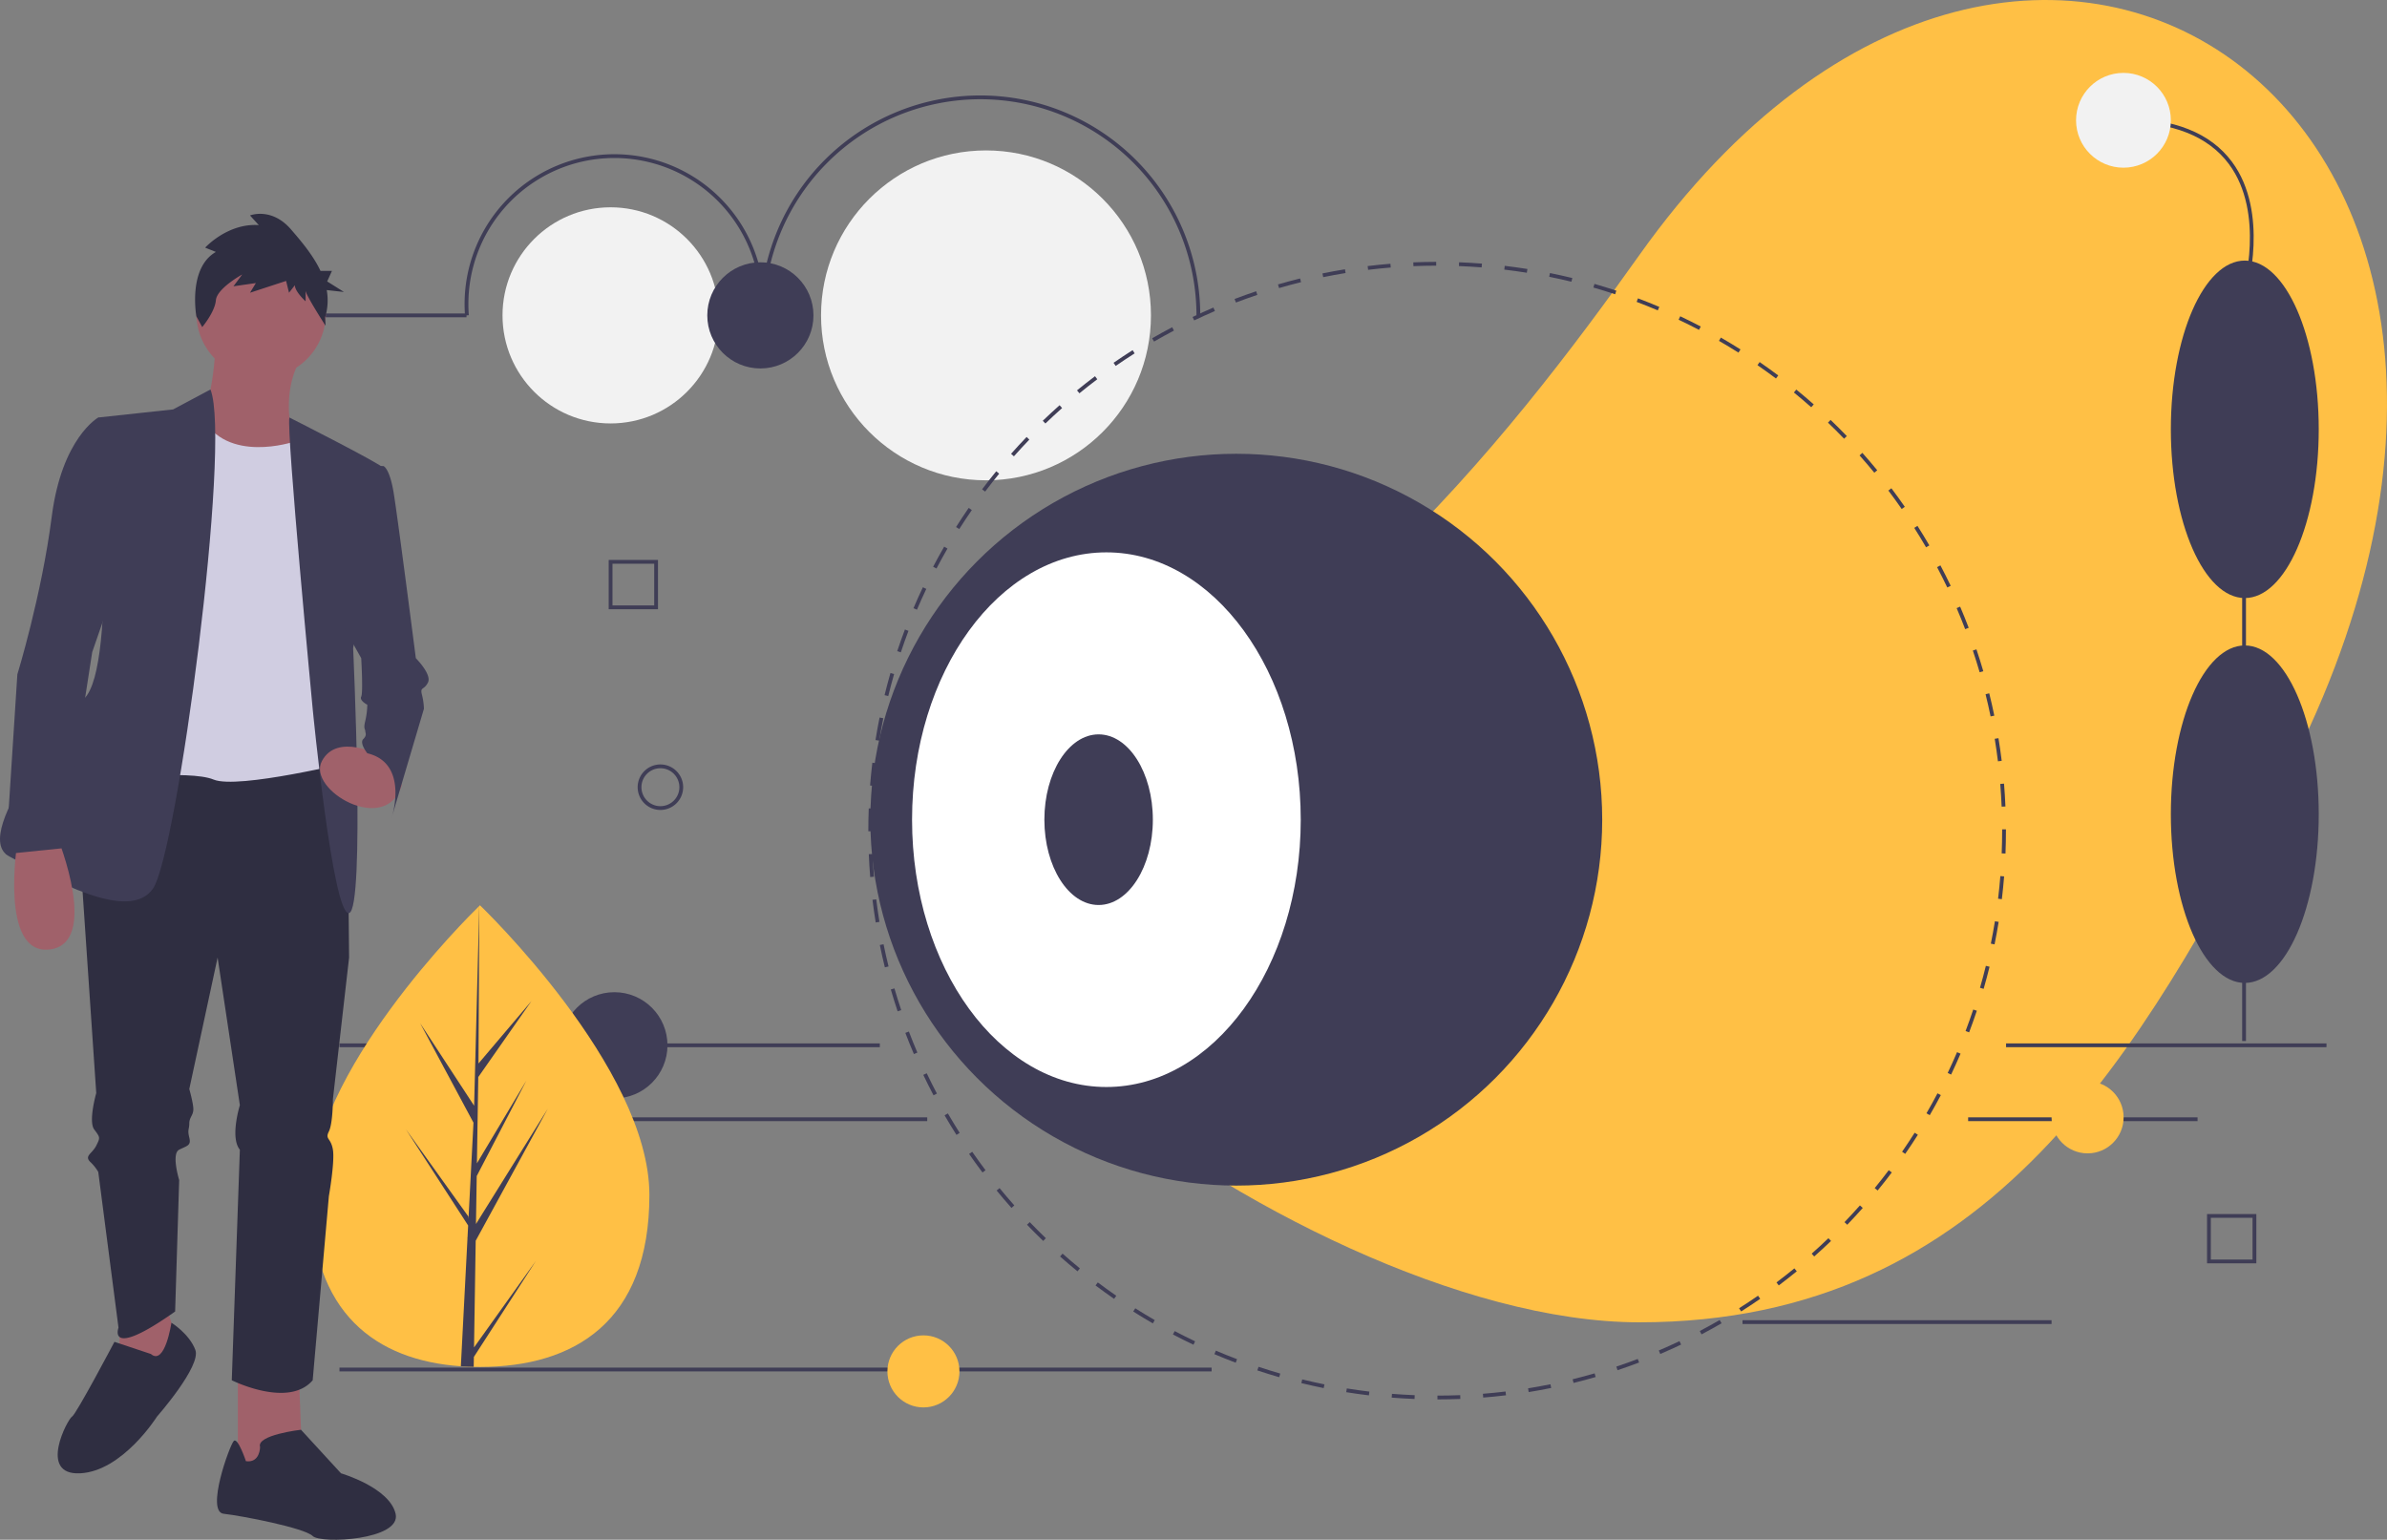 <svg id="fa866d1a-a72e-47a8-bc1b-ecf7e26c8ac2" data-name="Layer 1" xmlns="http://www.w3.org/2000/svg" width="1180.082" height="761.264" viewBox="0 0 1180.082 761.264"><rect x="0" y="0" width="1180.082" height="761.264" fill="#808080" stroke="none"/><title>5552</title><path d="M1136.741,459.29C1068.14,587.847,995.128,723.131,820.441,723.131S362.173,492.124,504.141,459.29C647.224,426.199,756.796,285.104,820.441,195.45,1014.095-77.347,1312.33,130.238,1136.741,459.29Z" transform="translate(-9.959 -69.368)" fill="#ffc045"/><circle cx="301.863" cy="155.922" r="53.429" fill="#f2f2f2"/><circle cx="487.459" cy="155.922" r="81.55" fill="#f2f2f2"/><path d="M720.603,761.246l-0-1.875c3.727-.001,7.511-.078,11.247-.227l.075,1.873C728.164,761.169,724.355,761.245,720.603,761.246Zm-11.319-.217c-3.748-.146-7.55-.371-11.301-.666l.147-1.869c3.727.295,7.504.517,11.227.663Zm33.942-.691-.149-1.869c3.72-.297,7.485-.676,11.19-1.123l.225,1.862C750.762,759.658,746.972,760.038,743.226,760.338Zm-56.51-1.093c-3.738-.448-7.51-.976-11.213-1.57l.297-1.851c3.678.59,7.425,1.115,11.138,1.559Zm78.986-1.62-.299-1.851c3.677-.594,7.399-1.274,11.064-2.019l.373,1.836C773.151,756.343,769.403,757.026,765.702,757.625Zm-101.339-1.971c-3.689-.747-7.407-1.579-11.05-2.471l.446-1.822c3.619.887,7.312,1.713,10.976,2.454Zm123.525-2.547-.449-1.82c3.63-.893,7.285-1.872,10.864-2.909l.522,1.801C795.221,751.224,791.541,752.209,787.888,753.108ZM642.371,750.267c-3.615-1.044-7.253-2.173-10.813-3.358l.592-1.78c3.537,1.177,7.151,2.299,10.741,3.336Zm167.262-3.458-.594-1.778c3.539-1.183,7.102-2.454,10.593-3.781l.666,1.752C816.785,744.338,813.197,745.619,809.634,746.809Zm-188.773-3.705c-3.517-1.333-7.059-2.757-10.53-4.235l.735-1.725c3.447,1.468,6.966,2.883,10.46,4.206ZM830.771,738.781l-.736-1.725c3.427-1.464,6.868-3.015,10.227-4.613l.806,1.693C837.686,735.745,834.221,737.307,830.771,738.781ZM599.984,734.211c-3.405-1.617-6.819-3.323-10.147-5.072l.872-1.659c3.305,1.736,6.696,3.432,10.078,5.037Zm251.188-5.132-.873-1.659c3.302-1.737,6.609-3.564,9.829-5.426l.939,1.622C857.825,725.492,854.496,727.33,851.172,729.08Zm-271.265-5.417c-3.267-1.888-6.53-3.864-9.698-5.871l1.003-1.584c3.147,1.994,6.388,3.956,9.633,5.833Zm290.831-5.904-1.003-1.584c3.143-1.991,6.294-4.077,9.367-6.202l1.065,1.542C877.075,713.654,873.902,715.755,870.738,717.758Zm-309.982-6.222c-3.1-2.142-6.192-4.372-9.191-6.628l1.127-1.498c2.979,2.241,6.051,4.456,9.13,6.584Zm328.586-6.64L888.215,703.399c2.972-2.235,5.948-4.569,8.845-6.936l1.186,1.452C895.33,700.297,892.334,702.646,889.343,704.896Zm-346.693-6.98c-2.91-2.378-5.813-4.848-8.626-7.341l1.243-1.402c2.795,2.476,5.678,4.93,8.569,7.292Zm364.216-7.337-1.243-1.402c2.793-2.475,5.574-5.041,8.265-7.625l1.298,1.353C912.477,685.506,909.678,688.088,906.866,690.58ZM525.7,682.897c-2.704-2.598-5.398-5.291-8.008-8.004l1.351-1.3c2.592,2.696,5.269,5.371,7.956,7.951Zm397.494-7.997-1.351-1.3c2.584-2.688,5.152-5.468,7.632-8.264l1.402,1.245C928.381,669.395,925.796,672.194,923.194,674.9Zm-413.182-8.323c-2.499-2.818-4.969-5.717-7.34-8.617l1.452-1.186c2.355,2.881,4.808,5.761,7.291,8.558Zm428.212-8.618-1.452-1.186c2.369-2.896,4.707-5.875,6.95-8.853l1.498,1.128C942.962,652.046,940.608,655.044,938.224,657.959Zm-442.539-8.898c-2.259-3-4.488-6.085-6.623-9.17l1.542-1.067c2.121,3.066,4.335,6.13,6.579,9.11Zm456.168-9.201-1.542-1.065c2.129-3.079,4.222-6.237,6.218-9.386l1.584,1.003C956.103,633.582,953.997,636.761,951.853,639.86ZM482.813,630.465c-2.009-3.167-3.981-6.42-5.863-9.667l1.622-.939c1.869,3.226,3.829,6.456,5.824,9.602Zm481.178-9.748-1.622-.939c1.877-3.243,3.708-6.561,5.445-9.861l1.659.873C967.725,614.111,965.881,617.452,963.991,620.717Zm-492.509-9.814c-1.747-3.316-3.45-6.715-5.063-10.102l1.693-.806c1.602,3.364,3.294,6.74,5.029,10.034ZM974.55,600.646l-1.693-.806c1.605-3.376,3.164-6.832,4.632-10.274l1.725.736C977.735,593.767,976.166,597.247,974.55,600.646Zm-512.781-10.138c-1.477-3.453-2.899-6.975-4.229-10.47l1.752-.666c1.321,3.47,2.734,6.97,4.2,10.399ZM983.455,579.774l-1.753-.665c1.329-3.507,2.603-7.081,3.785-10.623l1.778.593C986.076,572.645,984.793,576.243,983.455,579.774Zm-529.726-10.398c-1.194-3.564-2.33-7.2-3.376-10.808l1.801-.522c1.04,3.583,2.168,7.195,3.354,10.735Zm536.901-11.11-1.801-.52c1.034-3.577,2.011-7.232,2.904-10.866l1.82.447C992.654,550.985,991.671,554.665,990.63,558.266Zm-543.212-10.634c-.901-3.651-1.738-7.366-2.489-11.045l1.837-.375c.746,3.654,1.578,7.346,2.472,10.972ZM996.029,536.28l-1.838-.373c.741-3.651,1.419-7.374,2.014-11.064l1.851.298C997.457,528.855,996.775,532.603,996.029,536.28ZM442.889,525.449c-.601-3.701-1.136-7.472-1.589-11.21l1.861-.225c.45,3.713.981,7.459,1.579,11.135Zm556.743-11.523-1.862-.223c.446-3.711.822-7.476,1.117-11.19l1.869.148C1000.458,506.401,1000.08,510.191,999.632,513.926ZM440.163,502.976c-.303-3.744-.533-7.547-.686-11.302l1.873-.076c.151,3.73.381,7.508.681,11.227Zm561.266-11.615-1.873-.074c.146-3.736.222-7.519.222-11.245l-.001-.621h1.875l.001.617C1001.653,483.792,1001.578,487.6,1001.429,491.361Zm-560.314-11.008h-1.875l0-.315c0-3.657.071-7.361.211-11.003l1.873.072c-.139,3.619-.21,7.298-.21,10.935Zm558.414-12.174c-.155-3.722-.387-7.5-.693-11.226l1.869-.153c.307,3.752.541,7.554.697,11.301ZM441.983,457.879l-1.869-.146c.295-3.754.669-7.545,1.112-11.267l1.862.222C442.647,450.385,442.276,454.15,441.983,457.879Zm555.714-12.116c-.452-3.697-.987-7.443-1.591-11.133l1.851-.303c.607,3.715,1.146,7.486,1.6,11.208ZM444.64,435.548l-1.851-.297c.594-3.712,1.272-7.461,2.016-11.142l1.837.371C445.904,428.137,445.231,431.86,444.64,435.548Zm549.426-11.978c-.752-3.663-1.588-7.353-2.484-10.969l1.82-.451c.903,3.64,1.744,7.355,2.501,11.043Zm-544.977-10.066-1.821-.445c.892-3.649,1.871-7.33,2.911-10.943l1.801.519C450.948,406.223,449.975,409.88,449.089,413.504Zm539.566-11.762c-1.044-3.581-2.175-7.191-3.365-10.731l1.778-.597c1.197,3.564,2.337,7.199,3.387,10.804Zm-533.346-9.85-1.779-.591c1.186-3.57,2.464-7.169,3.798-10.699l1.754.663C457.758,384.77,456.488,388.346,455.31,391.892Zm526.182-11.467c-1.332-3.487-2.749-6.984-4.212-10.395l1.723-.739c1.473,3.434,2.9,6.954,4.241,10.465Zm-518.207-9.623-1.726-.734c1.473-3.463,3.039-6.945,4.652-10.348l1.694.803C466.302,363.902,464.747,367.361,463.284,370.802Zm509.366-10.993c-1.605-3.36-3.3-6.734-5.039-10.028l1.657-.876c1.752,3.316,3.459,6.713,5.074,10.097Zm-499.713-9.368-1.661-.871c1.747-3.331,3.588-6.673,5.471-9.934l1.624.937C476.501,343.813,474.673,347.133,472.937,350.44Zm489.23-10.48c-1.875-3.227-3.837-6.456-5.835-9.597l1.582-1.006c2.011,3.162,3.986,6.413,5.874,9.661Zm-477.969-9.023-1.585-1.002c2.011-3.18,4.114-6.361,6.25-9.455l1.542,1.065C488.285,324.618,486.196,327.778,484.198,330.937Zm465.917-9.931c-2.126-3.064-4.343-6.127-6.589-9.102l1.496-1.13c2.261,2.995,4.493,6.078,6.633,9.163Zm-453.129-8.595-1.498-1.126c2.259-3.007,4.609-6.008,6.985-8.919l1.453,1.185C501.565,306.442,499.231,309.423,496.986,312.41Zm439.589-9.34c-2.364-2.885-4.821-5.761-7.3-8.55l1.401-1.246c2.496,2.807,4.969,5.703,7.35,8.607Zm-425.362-8.093-1.403-1.242c2.489-2.812,5.071-5.614,7.674-8.328l1.353,1.298C516.251,289.4,513.687,292.184,511.214,294.977Zm410.424-8.71c-2.594-2.692-5.274-5.364-7.965-7.942l1.297-1.354c2.709,2.596,5.406,5.286,8.017,7.995Zm-394.854-7.522-1.3-1.351c2.705-2.603,5.502-5.188,8.312-7.684L535.041,271.111C532.249,273.591,529.471,276.159,526.784,278.745Zm378.613-8.039c-2.801-2.477-5.687-4.927-8.577-7.283l1.185-1.453c2.909,2.372,5.815,4.838,8.634,7.332Zm-361.801-6.89-1.188-1.45c2.909-2.382,5.902-4.734,8.896-6.992l1.129,1.497C549.457,259.113,546.484,261.45,543.595,263.815Zm344.359-7.327c-2.991-2.245-6.065-4.457-9.136-6.575l1.064-1.543c3.092,2.132,6.187,4.359,9.199,6.619Zm-326.415-6.204-1.068-1.541c3.09-2.142,6.261-4.246,9.423-6.254l1.005,1.583C567.758,246.067,564.608,248.157,561.539,250.285Zm307.882-6.575c-3.161-1.996-6.404-3.955-9.641-5.821l.937-1.624c3.257,1.878,6.522,3.85,9.705,5.86Zm-288.922-5.465-.941-1.622c3.241-1.88,6.569-3.721,9.889-5.473l.875,1.658C587.024,234.547,583.719,236.376,580.499,238.244Zm269.413-5.785c-3.311-1.735-6.703-3.426-10.084-5.026l.802-1.694c3.403,1.611,6.82,3.314,10.152,5.06Zm-249.559-4.687-.807-1.693c3.381-1.612,6.843-3.178,10.292-4.655l.738,1.723C607.15,224.615,603.711,226.171,600.353,227.773Zm229.192-4.955c-3.446-1.463-6.966-2.874-10.465-4.195l.663-1.754c3.521,1.33,7.067,2.751,10.534,4.224Zm-208.572-3.876-.668-1.752c3.508-1.337,7.094-2.622,10.66-3.818l.596,1.778C628.02,216.338,624.458,217.614,620.974,218.942Zm187.477-4.087c-3.543-1.175-7.157-2.293-10.745-3.323l.518-1.801c3.611,1.037,7.25,2.163,10.816,3.345Zm-166.155-3.066-.524-1.8c3.605-1.049,7.284-2.039,10.934-2.942l.45,1.82C649.531,209.765,645.876,210.748,642.296,211.79Zm144.539-3.142c-3.619-.883-7.313-1.704-10.979-2.442l.37-1.838c3.69.742,7.409,1.57,11.053,2.458ZM664.126,206.391l-.376-1.836c3.675-.752,7.422-1.441,11.136-2.046l.302,1.85C671.498,204.96,667.777,205.644,664.126,206.391Zm100.662-2.18c-3.687-.588-7.435-1.109-11.14-1.547l.221-1.862c3.73.442,7.503.966,11.214,1.558Zm-78.467-1.437-.227-1.861c3.729-.454,7.519-.839,11.264-1.143l.152,1.868C693.79,201.941,690.026,202.322,686.322,202.774Zm56.134-1.209c-3.716-.29-7.494-.508-11.228-.65l.071-1.874c3.759.143,7.561.363,11.302.654Zm-33.719-.614-.077-1.873c3.748-.155,7.557-.236,11.32-.243l.003,1.875C716.245,200.717,712.461,200.798,708.737,200.951Z" transform="translate(-9.959 -69.368)" fill="#3f3d56"/><rect x="167.822" y="515.866" width="267.145" height="1.875" fill="#3f3d56"/><rect x="991.754" y="515.866" width="158.412" height="1.875" fill="#3f3d56"/><rect x="239.06" y="552.422" width="219.34" height="1.875" fill="#3f3d56"/><rect x="973.007" y="552.422" width="113.42" height="1.875" fill="#3f3d56"/><rect x="861.462" y="652.719" width="152.788" height="1.875" fill="#3f3d56"/><rect x="167.822" y="676.153" width="431.182" height="1.875" fill="#3f3d56"/><rect x="104.082" y="154.985" width="126.543" height="1.875" fill="#3f3d56"/><path d="M239.861,225.345c-.142-1.876-.215-3.786-.215-5.679a74.051,74.051,0,0,1,148.102,0H385.873a72.176,72.176,0,0,0-144.352,0c0,1.845.07,3.708.209,5.537Z" transform="translate(-9.959 -69.368)" fill="#3f3d56"/><path d="M603.339,225.291h-1.875a106.858,106.858,0,0,0-213.716,0H385.873a108.733,108.733,0,0,1,217.466,0Z" transform="translate(-9.959 -69.368)" fill="#3f3d56"/><circle cx="303.738" cy="516.803" r="26.246" fill="#3f3d56"/><circle cx="375.914" cy="155.922" r="26.246" fill="#3f3d56"/><circle cx="456.526" cy="678.028" r="17.81" fill="#ffc045"/><circle cx="1032.06" cy="552.422" r="17.81" fill="#ffc045"/><circle cx="611.189" cy="405.258" r="180.909" fill="#3f3d56"/><ellipse cx="546.981" cy="405.258" rx="96.079" ry="132.167" fill="#fff"/><ellipse cx="543.131" cy="405.258" rx="26.814" ry="42.181" fill="#3f3d56"/><rect x="1108.481" y="179.451" width="1.875" height="335.244" fill="#3f3d56"/><ellipse cx="1109.78" cy="402.541" rx="36.557" ry="83.424" fill="#3f3d56"/><ellipse cx="1109.78" cy="212.258" rx="36.557" ry="83.424" fill="#3f3d56"/><path d="M1120.637,213.469l-1.796-.538c.114-.379,11.135-38.147-6.962-62.461-10.221-13.732-27.76-20.695-52.131-20.695v-1.875c24.999,0,43.046,7.219,53.64,21.457C1132.045,174.433,1120.754,213.082,1120.637,213.469Z" transform="translate(-9.959 -69.368)" fill="#3f3d56"/><circle cx="1049.79" cy="59.47" r="23.434" fill="#f2f2f2"/><path d="M336.453,469.814a11.248,11.248,0,1,1,11.248-11.248A11.261,11.261,0,0,1,336.453,469.814Zm0-20.622a9.374,9.374,0,1,0,9.374,9.374A9.384,9.384,0,0,0,336.453,449.192Z" transform="translate(-9.959 -69.368)" fill="#3f3d56"/><path d="M1125.444,693.967h-24.371V669.595h24.371Zm-22.496-1.875H1123.569V671.47h-20.622Z" transform="translate(-9.959 -69.368)" fill="#3f3d56"/><path d="M335.256,370.58H310.885V346.209H335.256Zm-22.496-1.875h20.622V348.084H312.76Z" transform="translate(-9.959 -69.368)" fill="#3f3d56"/><path d="M331.007,660.108c.031,63.031-37.43,85.054-83.649,85.077q-1.61.001-3.205-.034-3.213-.068-6.359-.29c-41.716-2.933-74.139-26.053-74.167-84.671-.029-60.663,77.465-137.256,83.277-142.919.005,0,.005,0,.01-.005.221-.216.334-.324.334-.324S330.976,597.083,331.007,660.108Z" transform="translate(-9.959 -69.368)" fill="#ffc045"/><path d="M244.307,735.545l30.588-42.782-30.663,47.477-.08,4.911q-3.213-.068-6.359-.29l3.267-63.058-.026-.488.056-.093.31-5.959-30.786-47.565L241.491,670.8l.078,1.264,2.468-47.643-26.359-49.155,26.679,40.782,2.546-98.778.01-.329 0.0.324-.394,77.896,26.197-30.894-26.307,37.602-.673,42.66,24.466-40.95-24.561,47.222-.374,23.721,35.507-57.002L245.134,682.797Z" transform="translate(-9.959 -69.368)" fill="#3f3d56"/><polygon points="59.582 646.419 58.582 679.419 74.582 679.419 88.582 666.419 80.582 640.419 59.582 646.419" fill="#a0616a"/><polygon points="117.582 674.419 117.582 732.419 149.582 727.419 147.582 674.419 117.582 674.419" fill="#a0616a"/><path d="M49.541,491.787l8,118s-4,14-1,18,3,4,1,8-6,5-3,8a22.198,22.198,0,0,1,4,5l10,77s-6,16,28-8l2-65s-4-13,0-15,6-2,5-6,0-4,0-7,2-4,2-7-2-10-2-10l14-65,11,73s-5,16,0,22l-4,114s28,14,40,0l8-91s3-17,2-23-4-5-2-9,2-16,2-16l8-70-1-102h-127Z" transform="translate(-9.959 -69.368)" fill="#2f2e41"/><path d="M84.541,738.787l-18-6s-19,36-21,37-17,29,4,28,38-28,38-28,22-25,19-33-11.831-13.45-11.831-13.45S91.541,744.787,84.541,738.787Z" transform="translate(-9.959 -69.368)" fill="#2f2e41"/><path d="M131.541,791.787s-4-12-6-10-14,35-5,36,40,7,44,11,44,2,41-11-27-20-27-20l-19.775-21.539s-22.225,2.539-20.225,8.539C138.541,784.787,138.541,792.787,131.541,791.787Z" transform="translate(-9.959 -69.368)" fill="#2f2e41"/><circle cx="129.082" cy="154.919" r="32" fill="#a0616a"/><path d="M116.541,239.787s-1,32-10,40,24,34,52,18c0,0-13-28,0-51Z" transform="translate(-9.959 -69.368)" fill="#a0616a"/><path d="M160.541,287.787h-5.408s-33.144,11.164-45.368-12.418l-18.224.418-31,179s43-5,55,0,69-9,69-9Z" transform="translate(-9.959 -69.368)" fill="#d0cde1"/><circle cx="91.082" cy="337.919" r="3" fill="none" stroke="#3f3d56" stroke-miterlimit="10"/><circle cx="82.082" cy="375.919" r="3" fill="none" stroke="#3f3d56" stroke-miterlimit="10"/><path d="M116.686,193.928l-5.303-2.123s11.089-12.208,26.516-11.146l-4.339-4.777s10.607-4.246,20.249,6.9c5.069,5.859,10.933,12.747,14.589,20.505H174.078l-2.37,5.219,8.296,5.219-8.515-.938a28.881,28.881,0,0,1-.805,13.517l.228,4.125s-9.871-15.272-9.871-17.395v5.308s-5.303-4.777-5.303-7.962l-2.893,3.715-1.446-5.839-17.838,5.839,2.893-4.777-11.089,1.592,4.339-5.839s-12.535,6.9-13.017,12.739-6.749,13.269-6.749,13.269l-2.893-5.308S102.705,201.889,116.686,193.928Z" transform="translate(-9.959 -69.368)" fill="#2f2e41"/><path d="M114.012,261.939l-18.471,9.847-37,4s10,123-7,139c0,0-58,67-37,78s59,33,71,16S124.482,288.092,114.012,261.939Z" transform="translate(-9.959 -69.368)" fill="#3f3d56"/><path d="M153.021,275.787s45.52,23,46.52,25-15,89-15,89,6,129-2,131-18-101-18-101S151.501,282.787,153.021,275.787Z" transform="translate(-9.959 -69.368)" fill="#3f3d56"/><path d="M18.541,485.787s-9,56,16,53,4-55,4-55Z" transform="translate(-9.959 -69.368)" fill="#a0616a"/><path d="M197.541,442.787s-20.869-11.309-28.435,2.845,31.435,37.155,39.435,12.155C208.541,457.787,205.541,440.787,197.541,442.787Z" transform="translate(-9.959 -69.368)" fill="#a0616a"/><path d="M191.541,299.787h8s3,1,5,13,11,82,11,82,8,8,6,12-4,2-3,6a31.967,31.967,0,0,1,1,7l-16,54s9-27-12-32c0,0-4-5-2-7s1-3,1-4-1-1,0-5a37.463,37.463,0,0,0,1-8s-4-2-3-4,0-19,0-19l-14-25Z" transform="translate(-9.959 -69.368)" fill="#3f3d56"/><path d="M63.541,278.787l-5-3s-18,10-23,49-17,78-17,78L12.82,491.612l27.721-2.825,15-97,17-49Z" transform="translate(-9.959 -69.368)" fill="#3f3d56"/></svg>